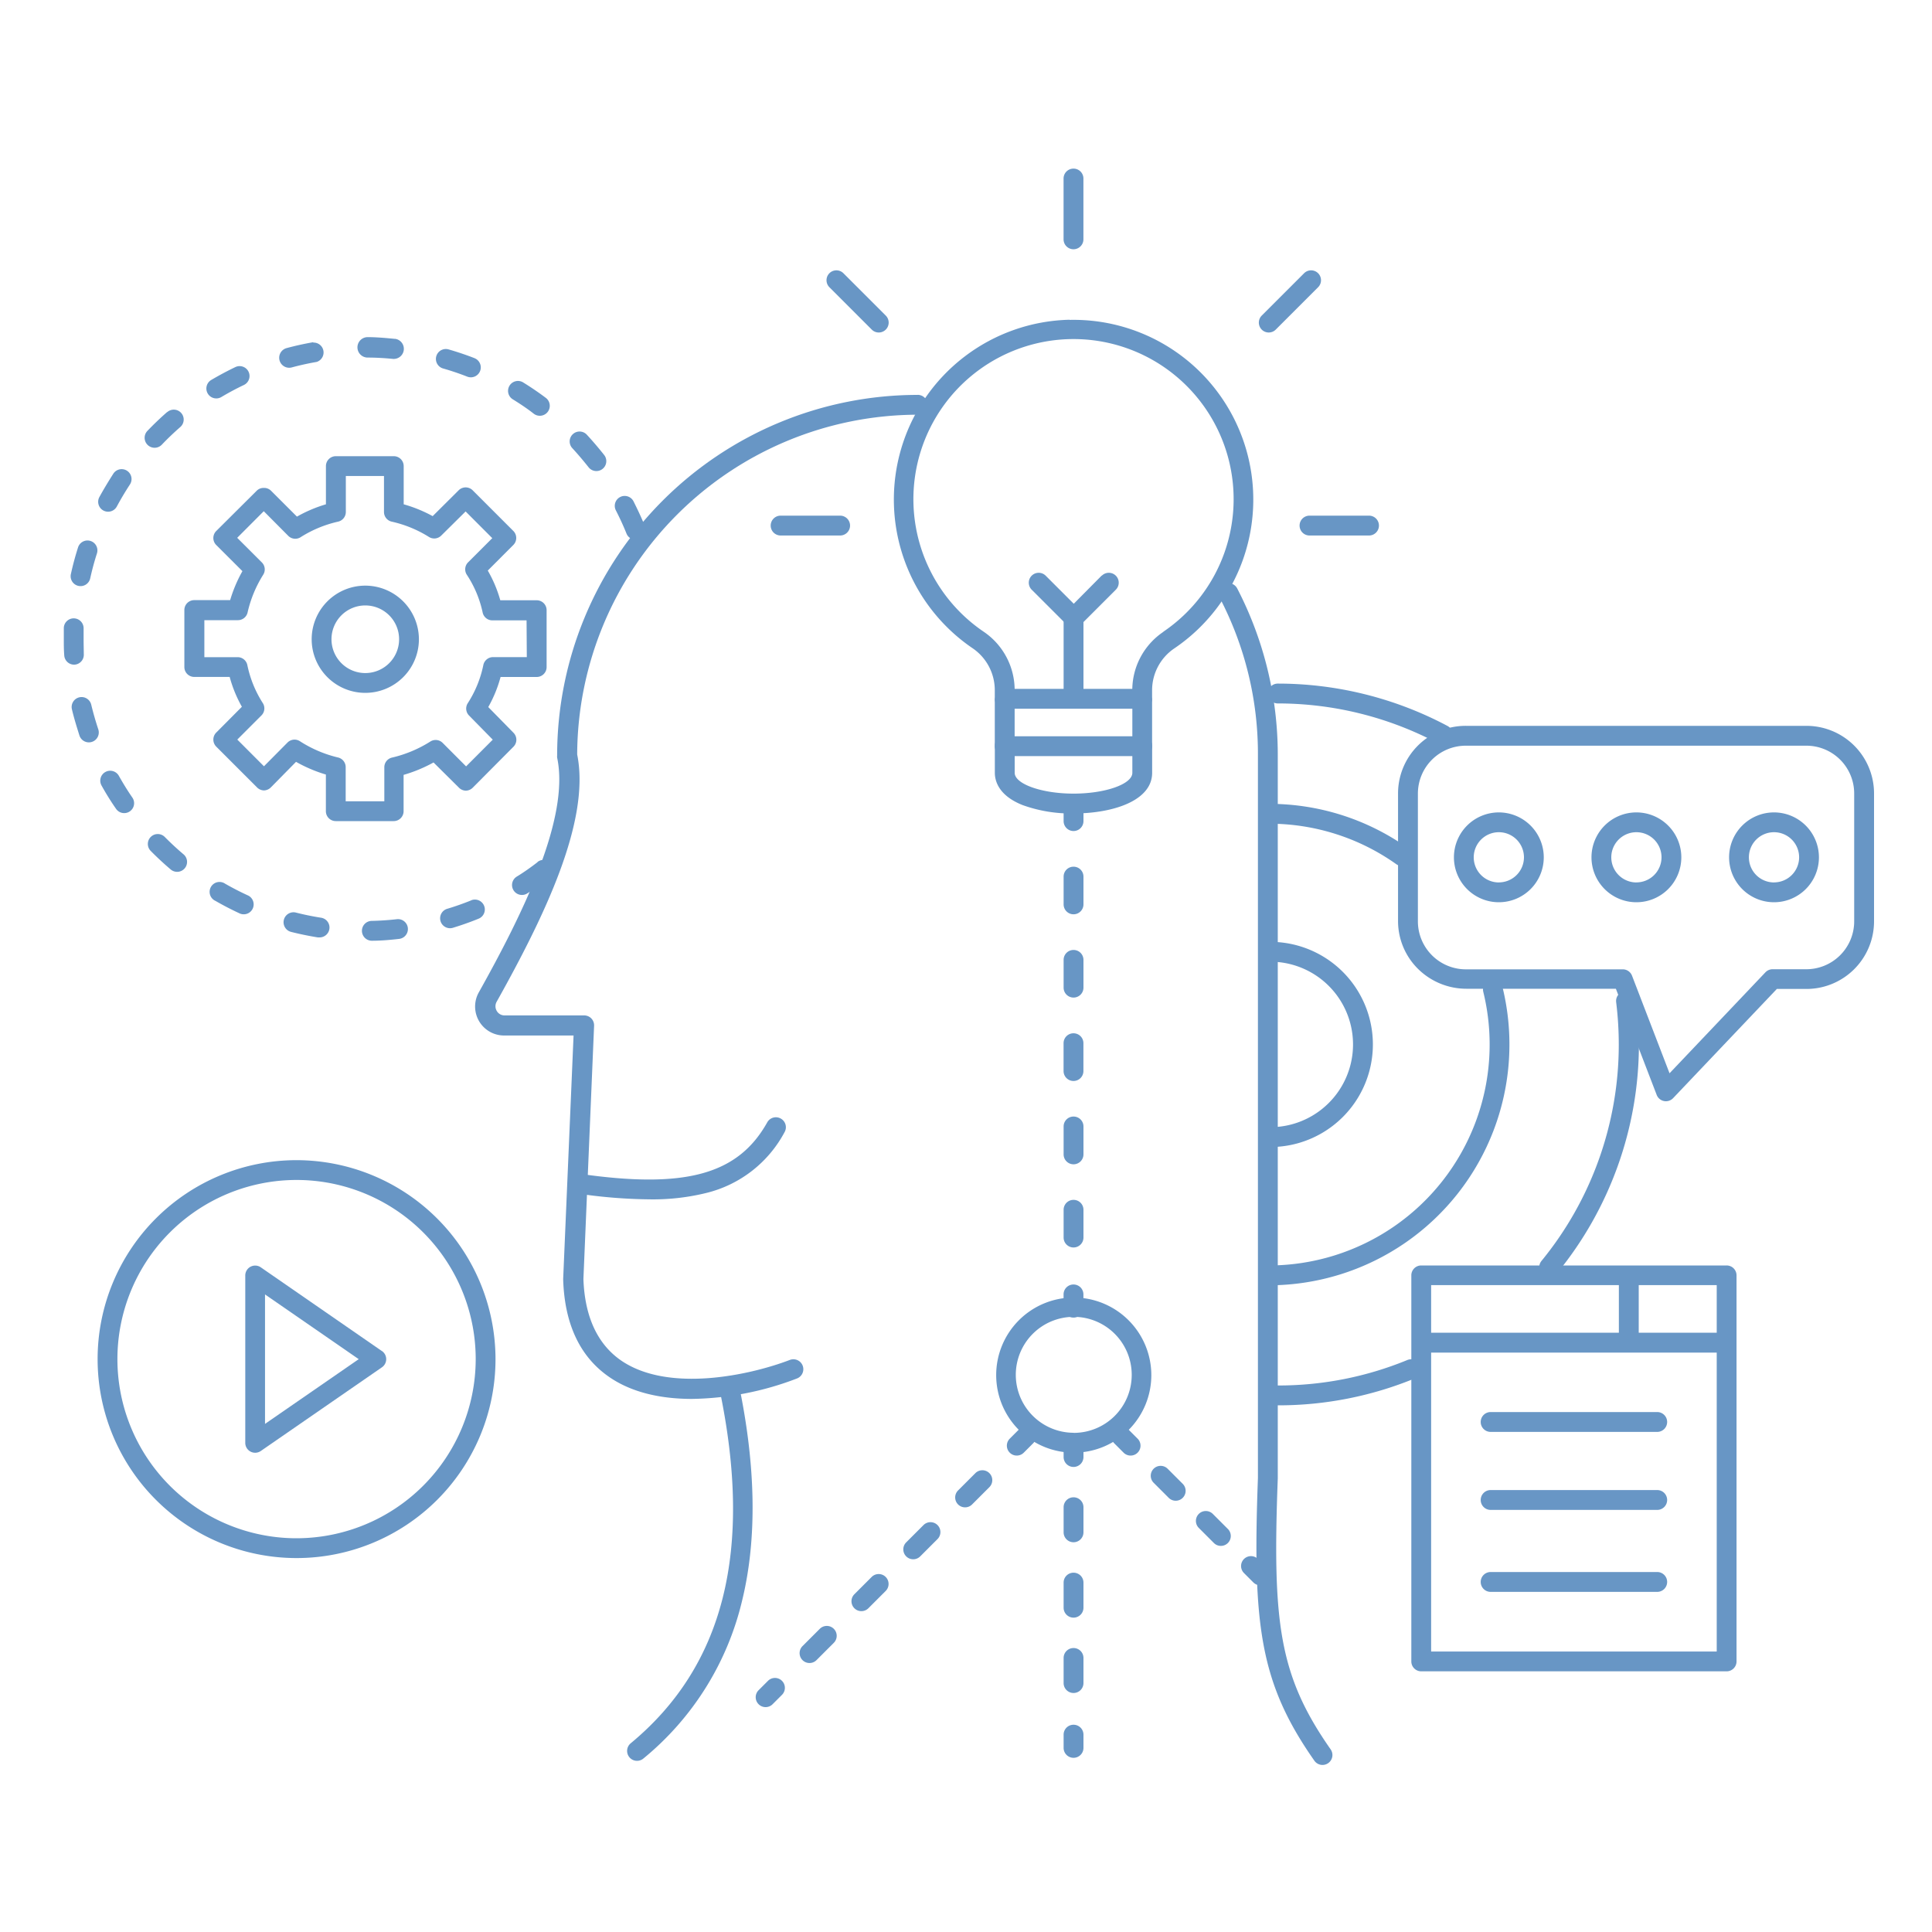 <svg id="Layer_1" data-name="Layer 1" xmlns="http://www.w3.org/2000/svg" viewBox="0 0 400 400"><defs><style>.cls-1{fill:#6896c5;}</style></defs><title>innovation</title><path class="cls-1" d="M264.55,306.08s0-.05,0-.08V156.4a74.81,74.81,0,0,0-8.4-34.57,2.05,2.05,0,1,0-3.64,1.9,69.71,69.71,0,0,1,7.93,32.67V306c-1.12,30.33.35,42.37,11.69,58.54a2.05,2.05,0,0,0,3.36-2.36C264.75,346.83,263.44,335.86,264.55,306.08Zm-2.05,0h0Z"/><path class="cls-1" d="M190,81.76a74.67,74.67,0,0,0-74.65,74.67,2.06,2.06,0,0,0,0,.43c2.67,12.56-7.24,32.54-16.18,48.53a6,6,0,0,0,5.23,9h14.35l-2.15,50.37c0,.05,0,.1,0,.15.29,9.38,3.59,16.23,9.81,20.37,4.71,3.14,10.69,4.35,16.88,4.35A63,63,0,0,0,165,285.4a2.05,2.05,0,0,0-1.47-3.84c-8.29,3.17-24.93,6.78-34.74.25-5-3.35-7.72-9.07-8-17L123,212.37a2.05,2.05,0,0,0-2.05-2.14h-16.5a1.85,1.85,0,0,1-1.61-.94,1.89,1.89,0,0,1,0-1.91c9.81-17.56,19.45-37.36,16.66-51.17A70.63,70.63,0,0,1,190,85.86a2.05,2.05,0,0,0,0-4.11Z"/><path class="cls-1" d="M161.64,231.58a2.05,2.05,0,0,0-2.79.79c-6.06,10.83-17,13.81-38.92,10.64a2.05,2.05,0,1,0-.59,4.06,106.3,106.3,0,0,0,15,1.24A46.08,46.08,0,0,0,146.19,247a25.11,25.11,0,0,0,16.24-12.59A2.05,2.05,0,0,0,161.64,231.58Z"/><path class="cls-1" d="M150.55,285.15a2.05,2.05,0,0,0-1.59,2.43c7,33.36.94,57.36-18.38,73.35a2.05,2.05,0,1,0,2.62,3.16,60.14,60.14,0,0,0,20.48-32.84c3.06-12.62,2.83-27.6-.69-44.51A2.05,2.05,0,0,0,150.55,285.15Z"/><path class="cls-1" d="M221.45,66.2a37.23,37.23,0,0,0-20.1,68,10.5,10.5,0,0,1,4.61,8.69v1.79a2.05,2.05,0,0,0,2.05,2.05h28.47a2.05,2.05,0,0,0,2.05-2.05v-1.78a10.46,10.46,0,0,1,4.62-8.67,37.21,37.21,0,0,0-21.71-68Zm19.41,64.62a14.56,14.56,0,0,0-6.43,11.8H210.07a14.6,14.6,0,0,0-6.41-11.83,33.15,33.15,0,1,1,37.2,0Z"/><path class="cls-1" d="M236.49,143a2.05,2.05,0,0,0-2.05,2.05v7.39H210.07v-7.39a2.05,2.05,0,1,0-4.11,0v9.44a2.05,2.05,0,0,0,2.05,2.05h28.47a2.05,2.05,0,0,0,2.05-2.05v-9.44A2.05,2.05,0,0,0,236.49,143Z"/><path class="cls-1" d="M236.49,152.34a2.05,2.05,0,0,0-2.05,2.05V160c0,2.34-5.58,4.31-12.18,4.31s-12.18-2-12.18-4.31v-5.61a2.05,2.05,0,1,0-4.11,0V160c0,1.64.75,4.7,5.74,6.68a29.52,29.52,0,0,0,10.54,1.74c8.11,0,16.29-2.6,16.29-8.42v-5.61A2.05,2.05,0,0,0,236.49,152.34Z"/><path class="cls-1" d="M228.11,119.15,222.31,125l-5.81-5.81a2.05,2.05,0,1,0-2.9,2.9l7.26,7.26a2.05,2.05,0,0,0,2.9,0l7.26-7.26a2.05,2.05,0,1,0-2.9-2.9Z"/><path class="cls-1" d="M222.26,125.79a2.05,2.05,0,0,0-2.05,2.05v15.06a2.05,2.05,0,1,0,4.11,0V127.84A2.05,2.05,0,0,0,222.26,125.79Z"/><path class="cls-1" d="M222.26,34.91A2.05,2.05,0,0,0,220.2,37V49.55a2.05,2.05,0,1,0,4.11,0V37A2.05,2.05,0,0,0,222.26,34.91Z"/><path class="cls-1" d="M173.94,106.76H161.62a2.05,2.05,0,1,0,0,4.11h12.32a2.05,2.05,0,1,0,0-4.11Z"/><path class="cls-1" d="M283.43,106.76H271.12a2.05,2.05,0,1,0,0,4.11h12.32a2.05,2.05,0,1,0,0-4.11Z"/><path class="cls-1" d="M270,56.57l-8.77,8.77a2.05,2.05,0,1,0,2.9,2.9l8.77-8.77a2.05,2.05,0,0,0-2.9-2.9Z"/><path class="cls-1" d="M174.62,56.57a2.05,2.05,0,1,0-2.9,2.9l8.77,8.77a2.05,2.05,0,1,0,2.9-2.9Z"/><path class="cls-1" d="M263,195a2.05,2.05,0,0,0,0,4.11,17.13,17.13,0,0,1,0,34.26,2.05,2.05,0,0,0,0,4.11A21.23,21.23,0,0,0,263,195Z"/><path class="cls-1" d="M308.61,202.88a2.05,2.05,0,0,0-1.51,2.48A45.75,45.75,0,0,1,262.7,262a2.05,2.05,0,0,0,0,4.11,49.86,49.86,0,0,0,48.39-61.68A2.05,2.05,0,0,0,308.61,202.88Z"/><path class="cls-1" d="M291.48,175.58a49.49,49.49,0,0,0-28.78-9.15,2.05,2.05,0,0,0,0,4.11,45.4,45.4,0,0,1,26.4,8.39,2.05,2.05,0,0,0,2.37-3.35Z"/><path class="cls-1" d="M291.37,281.58a70.21,70.21,0,0,1-26.82,5.27,2.05,2.05,0,0,0,0,4.11,74.29,74.29,0,0,0,28.38-5.58,2.05,2.05,0,0,0-1.56-3.8Z"/><path class="cls-1" d="M336.4,205.21a2.05,2.05,0,0,0-1.79,2.29,71.58,71.58,0,0,1,.54,8.75,70.72,70.72,0,0,1-16,44.81,2.05,2.05,0,0,0,3.17,2.61,74.84,74.84,0,0,0,17-47.42,75.73,75.73,0,0,0-.57-9.26A2.05,2.05,0,0,0,336.4,205.21Z"/><path class="cls-1" d="M299.69,150.3a74.85,74.85,0,0,0-35.14-8.77,2.05,2.05,0,0,0,0,4.11,70.73,70.73,0,0,1,33.21,8.28,2.05,2.05,0,0,0,1.93-3.62Z"/><path class="cls-1" d="M373.82,150.28H303.68a14,14,0,0,0-14.23,14v26.35a13.92,13.92,0,0,0,4.17,10,14.24,14.24,0,0,0,10.05,4.08h30.88L343,226.69a2.05,2.05,0,0,0,3.4.67l21.48-22.61h5.9A14,14,0,0,0,388,190.67V164.32A14,14,0,0,0,373.82,150.28Zm10.07,40.39a9.92,9.92,0,0,1-10.07,10H367a2.05,2.05,0,0,0-1.49.64l-19.85,20.9L337.89,202a2.05,2.05,0,0,0-1.92-1.31H303.68a9.94,9.94,0,0,1-10.12-10V164.32a9.92,9.92,0,0,1,10.12-9.93h70.14a9.9,9.9,0,0,1,10.07,9.93Z"/><path class="cls-1" d="M310.32,168.2a9.3,9.3,0,1,0,9.3,9.3A9.31,9.31,0,0,0,310.32,168.2Zm0,14.5a5.2,5.2,0,1,1,5.2-5.2A5.2,5.2,0,0,1,310.32,182.69Z"/><path class="cls-1" d="M338.8,168.2a9.3,9.3,0,1,0,9.3,9.3A9.31,9.31,0,0,0,338.8,168.2Zm0,14.5a5.2,5.2,0,1,1,5.2-5.2A5.2,5.2,0,0,1,338.8,182.69Z"/><path class="cls-1" d="M367.29,168.2a9.3,9.3,0,1,0,9.3,9.3A9.31,9.31,0,0,0,367.29,168.2Zm0,14.5a5.2,5.2,0,1,1,5.2-5.2A5.2,5.2,0,0,1,367.29,182.69Z"/><path class="cls-1" d="M357.48,262H294.25a2.05,2.05,0,0,0-2.05,2.05v79.93a2.05,2.05,0,0,0,2.05,2.05h63.23a2.05,2.05,0,0,0,2.05-2.05V264A2.05,2.05,0,0,0,357.48,262Zm-2.05,79.93H296.3V266.07h59.13Z"/><path class="cls-1" d="M357.07,275.93H295.21a2.05,2.05,0,0,0,0,4.11h61.86a2.05,2.05,0,0,0,0-4.11Z"/><path class="cls-1" d="M337.22,262.1a2.05,2.05,0,0,0-2.05,2.05v13.41a2.05,2.05,0,0,0,4.11,0V264.16A2.05,2.05,0,0,0,337.22,262.1Z"/><path class="cls-1" d="M343.11,292.35H308.62a2.05,2.05,0,0,0,0,4.11h34.49a2.05,2.05,0,0,0,0-4.11Z"/><path class="cls-1" d="M343.11,308.5H308.62a2.05,2.05,0,0,0,0,4.11h34.49a2.05,2.05,0,0,0,0-4.11Z"/><path class="cls-1" d="M343.11,325.47H308.62a2.05,2.05,0,1,0,0,4.11h34.49a2.05,2.05,0,1,0,0-4.11Z"/><path class="cls-1" d="M61.4,240.2a41.19,41.19,0,1,0,41.19,41.19A41.24,41.24,0,0,0,61.4,240.2Zm0,78.28A37.09,37.09,0,1,1,98.49,281.4,37.13,37.13,0,0,1,61.4,318.48Z"/><path class="cls-1" d="M79.05,279.71,54,262.39a2.05,2.05,0,0,0-3.22,1.69v34.64A2.05,2.05,0,0,0,54,300.41l25.07-17.32a2.05,2.05,0,0,0,0-3.38ZM54.87,294.8V268L74.27,281.4Z"/><path class="cls-1" d="M222.31,268.64a16.06,16.06,0,1,0,16.06,16.06A16.08,16.08,0,0,0,222.31,268.64Zm0,28a12,12,0,1,1,12-12A12,12,0,0,1,222.31,296.66Z"/><path class="cls-1" d="M222.26,165.2a2.05,2.05,0,0,0-2.05,2.05V170a2.05,2.05,0,0,0,4.11,0v-2.74A2.05,2.05,0,0,0,222.26,165.2Z"/><path class="cls-1" d="M222.26,231.17a2.05,2.05,0,0,0-2.05,2.05V239a2.05,2.05,0,0,0,4.11,0v-5.75A2.05,2.05,0,0,0,222.26,231.17Z"/><path class="cls-1" d="M222.26,248.42a2.05,2.05,0,0,0-2.05,2.05v5.75a2.05,2.05,0,0,0,4.11,0v-5.75A2.05,2.05,0,0,0,222.26,248.42Z"/><path class="cls-1" d="M222.26,179.44a2.05,2.05,0,0,0-2.05,2.05v5.75a2.05,2.05,0,0,0,4.11,0v-5.75A2.05,2.05,0,0,0,222.26,179.44Z"/><path class="cls-1" d="M222.26,196.68a2.05,2.05,0,0,0-2.05,2.05v5.75a2.05,2.05,0,0,0,4.11,0v-5.75A2.05,2.05,0,0,0,222.26,196.68Z"/><path class="cls-1" d="M222.26,213.93A2.05,2.05,0,0,0,220.2,216v5.75a2.05,2.05,0,0,0,4.11,0V216A2.05,2.05,0,0,0,222.26,213.93Z"/><path class="cls-1" d="M222.26,265.94A2.05,2.05,0,0,0,220.2,268v2.74a2.05,2.05,0,1,0,4.11,0V268A2.05,2.05,0,0,0,222.26,265.94Z"/><path class="cls-1" d="M222.26,296.87a2.05,2.05,0,0,0-2.05,2.05v2.74a2.05,2.05,0,0,0,4.11,0v-2.74A2.05,2.05,0,0,0,222.26,296.87Z"/><path class="cls-1" d="M222.26,341.21a2.05,2.05,0,0,0-2.05,2.05v5.2a2.05,2.05,0,1,0,4.11,0v-5.2A2.05,2.05,0,0,0,222.26,341.21Z"/><path class="cls-1" d="M222.26,325.61a2.05,2.05,0,0,0-2.05,2.05v5.2a2.05,2.05,0,0,0,4.11,0v-5.2A2.05,2.05,0,0,0,222.26,325.61Z"/><path class="cls-1" d="M222.26,310a2.05,2.05,0,0,0-2.05,2.05v5.2a2.05,2.05,0,1,0,4.11,0v-5.2A2.05,2.05,0,0,0,222.26,310Z"/><path class="cls-1" d="M222.26,357.09a2.05,2.05,0,0,0-2.05,2.05v2.74a2.05,2.05,0,1,0,4.11,0v-2.74A2.05,2.05,0,0,0,222.26,357.09Z"/><path class="cls-1" d="M211,295.92l-1.94,1.94a2.05,2.05,0,1,0,2.9,2.9l1.94-1.94a2.05,2.05,0,1,0-2.9-2.9Z"/><path class="cls-1" d="M180.47,326.49l-3.58,3.58a2.05,2.05,0,1,0,2.9,2.9l3.58-3.58a2.05,2.05,0,1,0-2.9-2.9Z"/><path class="cls-1" d="M169.73,337.23l-3.58,3.58a2.05,2.05,0,1,0,2.9,2.9l3.58-3.58a2.05,2.05,0,0,0-2.9-2.9Z"/><path class="cls-1" d="M201.94,305l-3.58,3.58a2.05,2.05,0,1,0,2.9,2.9l3.58-3.58a2.05,2.05,0,1,0-2.9-2.9Z"/><path class="cls-1" d="M191.2,315.75l-3.58,3.58a2.05,2.05,0,1,0,2.9,2.9l3.58-3.58a2.05,2.05,0,0,0-2.9-2.9Z"/><path class="cls-1" d="M159,348l-1.94,1.94a2.05,2.05,0,1,0,2.9,2.9l1.94-1.94A2.05,2.05,0,0,0,159,348Z"/><path class="cls-1" d="M233.59,295.92a2.05,2.05,0,1,0-2.9,2.9l1.94,1.94a2.05,2.05,0,0,0,2.9-2.9Z"/><path class="cls-1" d="M241.75,304.09a2.05,2.05,0,0,0-2.9,2.9l3.12,3.12a2.05,2.05,0,0,0,2.9-2.9Z"/><path class="cls-1" d="M251.1,313.44a2.05,2.05,0,1,0-2.9,2.9l3.12,3.12a2.05,2.05,0,1,0,2.9-2.9Z"/><path class="cls-1" d="M260.45,322.78a2.05,2.05,0,0,0-2.9,2.9l1.94,1.94a2.05,2.05,0,1,0,2.9-2.9Z"/><path class="cls-1" d="M111.12,124.28h-7.54a26.72,26.72,0,0,0-2.59-6.15l5.29-5.3a2.05,2.05,0,0,0,0-2.9l-8.42-8.42a2.05,2.05,0,0,0-2.9,0l-5.38,5.35a28.69,28.69,0,0,0-6-2.45V96.5a2.05,2.05,0,0,0-2.05-2.05h-12a2.05,2.05,0,0,0-2.05,2.05v7.91a28.74,28.74,0,0,0-6,2.55l-5.4-5.39a2,2,0,0,0-1.45-.55h0a2,2,0,0,0-1.45.55l-8.41,8.37a2.05,2.05,0,0,0,0,2.9l5.42,5.41a29,29,0,0,0-2.54,6H40.22a2.05,2.05,0,0,0-2.05,2.05V138.1a2.05,2.05,0,0,0,2.05,2.05h7.33a26.87,26.87,0,0,0,2.53,6.18l-5.31,5.34a2.07,2.07,0,0,0,0,2.91L53.19,163a2.1,2.1,0,0,0,1.45.65h0A2.1,2.1,0,0,0,56.1,163l5.19-5.27a29.82,29.82,0,0,0,6.18,2.63v7.54A2.05,2.05,0,0,0,69.51,170h12a2.05,2.05,0,0,0,2.05-2.05v-7.52a30,30,0,0,0,6.2-2.57L95,163.06a2.09,2.09,0,0,0,1.45.64h0a2.09,2.09,0,0,0,1.45-.64l8.41-8.46a2.05,2.05,0,0,0,0-2.89l-5.22-5.32a26.62,26.62,0,0,0,2.55-6.23h7.48a2.05,2.05,0,0,0,2.05-2.05V126.33A2.05,2.05,0,0,0,111.12,124.28Zm-2.05,11.77h-7a2.05,2.05,0,0,0-2,1.64,23.09,23.09,0,0,1-3.23,7.91,2.05,2.05,0,0,0,.27,2.54l4.91,5-5.52,5.53-4.85-4.86a2.05,2.05,0,0,0-2.56-.28,25.75,25.75,0,0,1-7.93,3.32,2.05,2.05,0,0,0-1.59,2v7.05H71.57v-7.07a2.05,2.05,0,0,0-1.58-2,25.47,25.47,0,0,1-7.9-3.37,2.05,2.05,0,0,0-2.57.28l-4.87,4.91-5.52-5.53,5-5a2.05,2.05,0,0,0,.29-2.54,23.29,23.29,0,0,1-3.21-7.88,2.05,2.05,0,0,0-2-1.64h-6.9v-7.66h6.95a2.05,2.05,0,0,0,2-1.59A25,25,0,0,1,54.49,119a2.05,2.05,0,0,0-.28-2.56l-5.1-5.09,5.5-5.51,5.07,5.1a2.05,2.05,0,0,0,2.56.28A24.59,24.59,0,0,1,70,108a2.05,2.05,0,0,0,1.6-2V98.55H79.5V106a2.05,2.05,0,0,0,1.6,2,24.63,24.63,0,0,1,7.71,3.17,2.05,2.05,0,0,0,2.54-.28l5.05-5,5.52,5.53-5,5a2.05,2.05,0,0,0-.28,2.56,22.86,22.86,0,0,1,3.29,7.84,2.05,2.05,0,0,0,2,1.62h7.09Z"/><path class="cls-1" d="M75.63,121.25a11.1,11.1,0,1,0,11.1,11.1A11.12,11.12,0,0,0,75.63,121.25Zm0,18.1a7,7,0,1,1,7-7A7,7,0,0,1,75.63,139.35Z"/><path class="cls-1" d="M64.86,70.85c-1.85.32-3.71.73-5.52,1.22a2.05,2.05,0,1,0,1.07,4c1.69-.46,3.43-.84,5.16-1.14a2.05,2.05,0,0,0-.7-4Z"/><path class="cls-1" d="M38,176.88c-1.34-1.13-2.64-2.34-3.88-3.59a2.05,2.05,0,0,0-2.92,2.88c1.32,1.34,2.71,2.63,4.15,3.85A2.05,2.05,0,1,0,38,176.88Z"/><path class="cls-1" d="M48.73,76c-1.69.81-3.37,1.71-5,2.67a2.05,2.05,0,1,0,2.1,3.53c1.51-.9,3.08-1.74,4.66-2.49A2.05,2.05,0,1,0,48.73,76Z"/><path class="cls-1" d="M51.31,185.38c-1.59-.73-3.18-1.55-4.7-2.42a2.05,2.05,0,1,0-2,3.56c1.63.94,3.32,1.81,5,2.59a2.05,2.05,0,0,0,1.71-3.73Z"/><path class="cls-1" d="M34.6,85.31c-1.42,1.24-2.79,2.55-4.09,3.91a2.05,2.05,0,0,0,3,2.84c1.21-1.27,2.5-2.5,3.82-3.65a2.05,2.05,0,0,0-2.7-3.09Z"/><path class="cls-1" d="M26.31,97.47a2.05,2.05,0,0,0-2.84.59c-1,1.57-2,3.21-2.9,4.86a2.05,2.05,0,1,0,3.62,1.94c.83-1.55,1.74-3.07,2.7-4.54A2.05,2.05,0,0,0,26.31,97.47Z"/><path class="cls-1" d="M24.61,160.63a2.05,2.05,0,0,0-3.59,2c.91,1.64,1.91,3.26,3,4.82a2.05,2.05,0,1,0,3.39-2.31C26.4,163.68,25.47,162.16,24.61,160.63Z"/><path class="cls-1" d="M17.31,132.35c0-.73,0-1.47,0-2.2a2.05,2.05,0,0,0-4.1-.15c0,.78,0,1.57,0,2.35,0,1.1,0,2.21.09,3.31a2.05,2.05,0,0,0,2,1.95h.11a2.05,2.05,0,0,0,1.94-2.16C17.34,134.42,17.31,133.38,17.31,132.35Z"/><path class="cls-1" d="M18.89,145.9a2.05,2.05,0,1,0-4,.95c.43,1.83,1,3.66,1.56,5.44A2.05,2.05,0,1,0,20.35,151C19.79,149.31,19.3,147.6,18.89,145.9Z"/><path class="cls-1" d="M18.74,112a2.05,2.05,0,0,0-2.58,1.33c-.57,1.79-1.07,3.63-1.47,5.46a2.05,2.05,0,1,0,4,.89c.38-1.71.84-3.43,1.38-5.1A2.05,2.05,0,0,0,18.74,112Z"/><path class="cls-1" d="M66.45,190c-1.73-.27-3.48-.63-5.18-1.06a2.05,2.05,0,1,0-1,4c1.82.46,3.69.84,5.54,1.14l.32,0a2.05,2.05,0,0,0,.32-4.08Z"/><path class="cls-1" d="M121.44,89.94a2.05,2.05,0,0,0-3,2.79c1.19,1.29,2.34,2.65,3.41,4a2.05,2.05,0,0,0,3.25-2.51C123.95,92.77,122.72,91.32,121.44,89.94Z"/><path class="cls-1" d="M113,82.37c-1.5-1.13-3.08-2.2-4.68-3.19a2.05,2.05,0,1,0-2.16,3.49c1.49.92,3,1.92,4.37,3A2.05,2.05,0,0,0,113,82.37Z"/><path class="cls-1" d="M131.16,103.79a2.05,2.05,0,1,0-3.65,1.88c.8,1.56,1.55,3.18,2.2,4.8a2.05,2.05,0,0,0,3.81-1.54C132.82,107.2,132,105.47,131.16,103.79Z"/><path class="cls-1" d="M111.28,178.51c-1.39,1.07-2.84,2.1-4.32,3a2.05,2.05,0,1,0,2.21,3.46c1.58-1,3.14-2.11,4.63-3.26a2.05,2.05,0,0,0-2.51-3.25Z"/><path class="cls-1" d="M81.77,70.16c-1.86-.18-3.77-.36-5.65-.36h0a2.11,2.11,0,0,0,0,4.23c1.76,0,3.54.11,5.28.28h.2a2.09,2.09,0,0,0,.2-4.16Z"/><path class="cls-1" d="M82.26,190.3c-1.74.2-3.51.32-5.27.36a2.05,2.05,0,0,0,0,4.11h0c1.88,0,3.78-.17,5.64-.38a2.05,2.05,0,0,0-.46-4.08Z"/><path class="cls-1" d="M98.24,74.15c-1.75-.68-3.56-1.29-5.37-1.81a2.05,2.05,0,1,0-1.13,3.95c1.69.48,3.37,1.05,5,1.69a2.05,2.05,0,1,0,1.49-3.83Z"/><path class="cls-1" d="M97.58,186.4c-1.63.66-3.3,1.25-5,1.76a2.05,2.05,0,1,0,1.19,3.93c1.8-.55,3.59-1.18,5.33-1.89a2.05,2.05,0,1,0-1.55-3.8Z"/></svg>